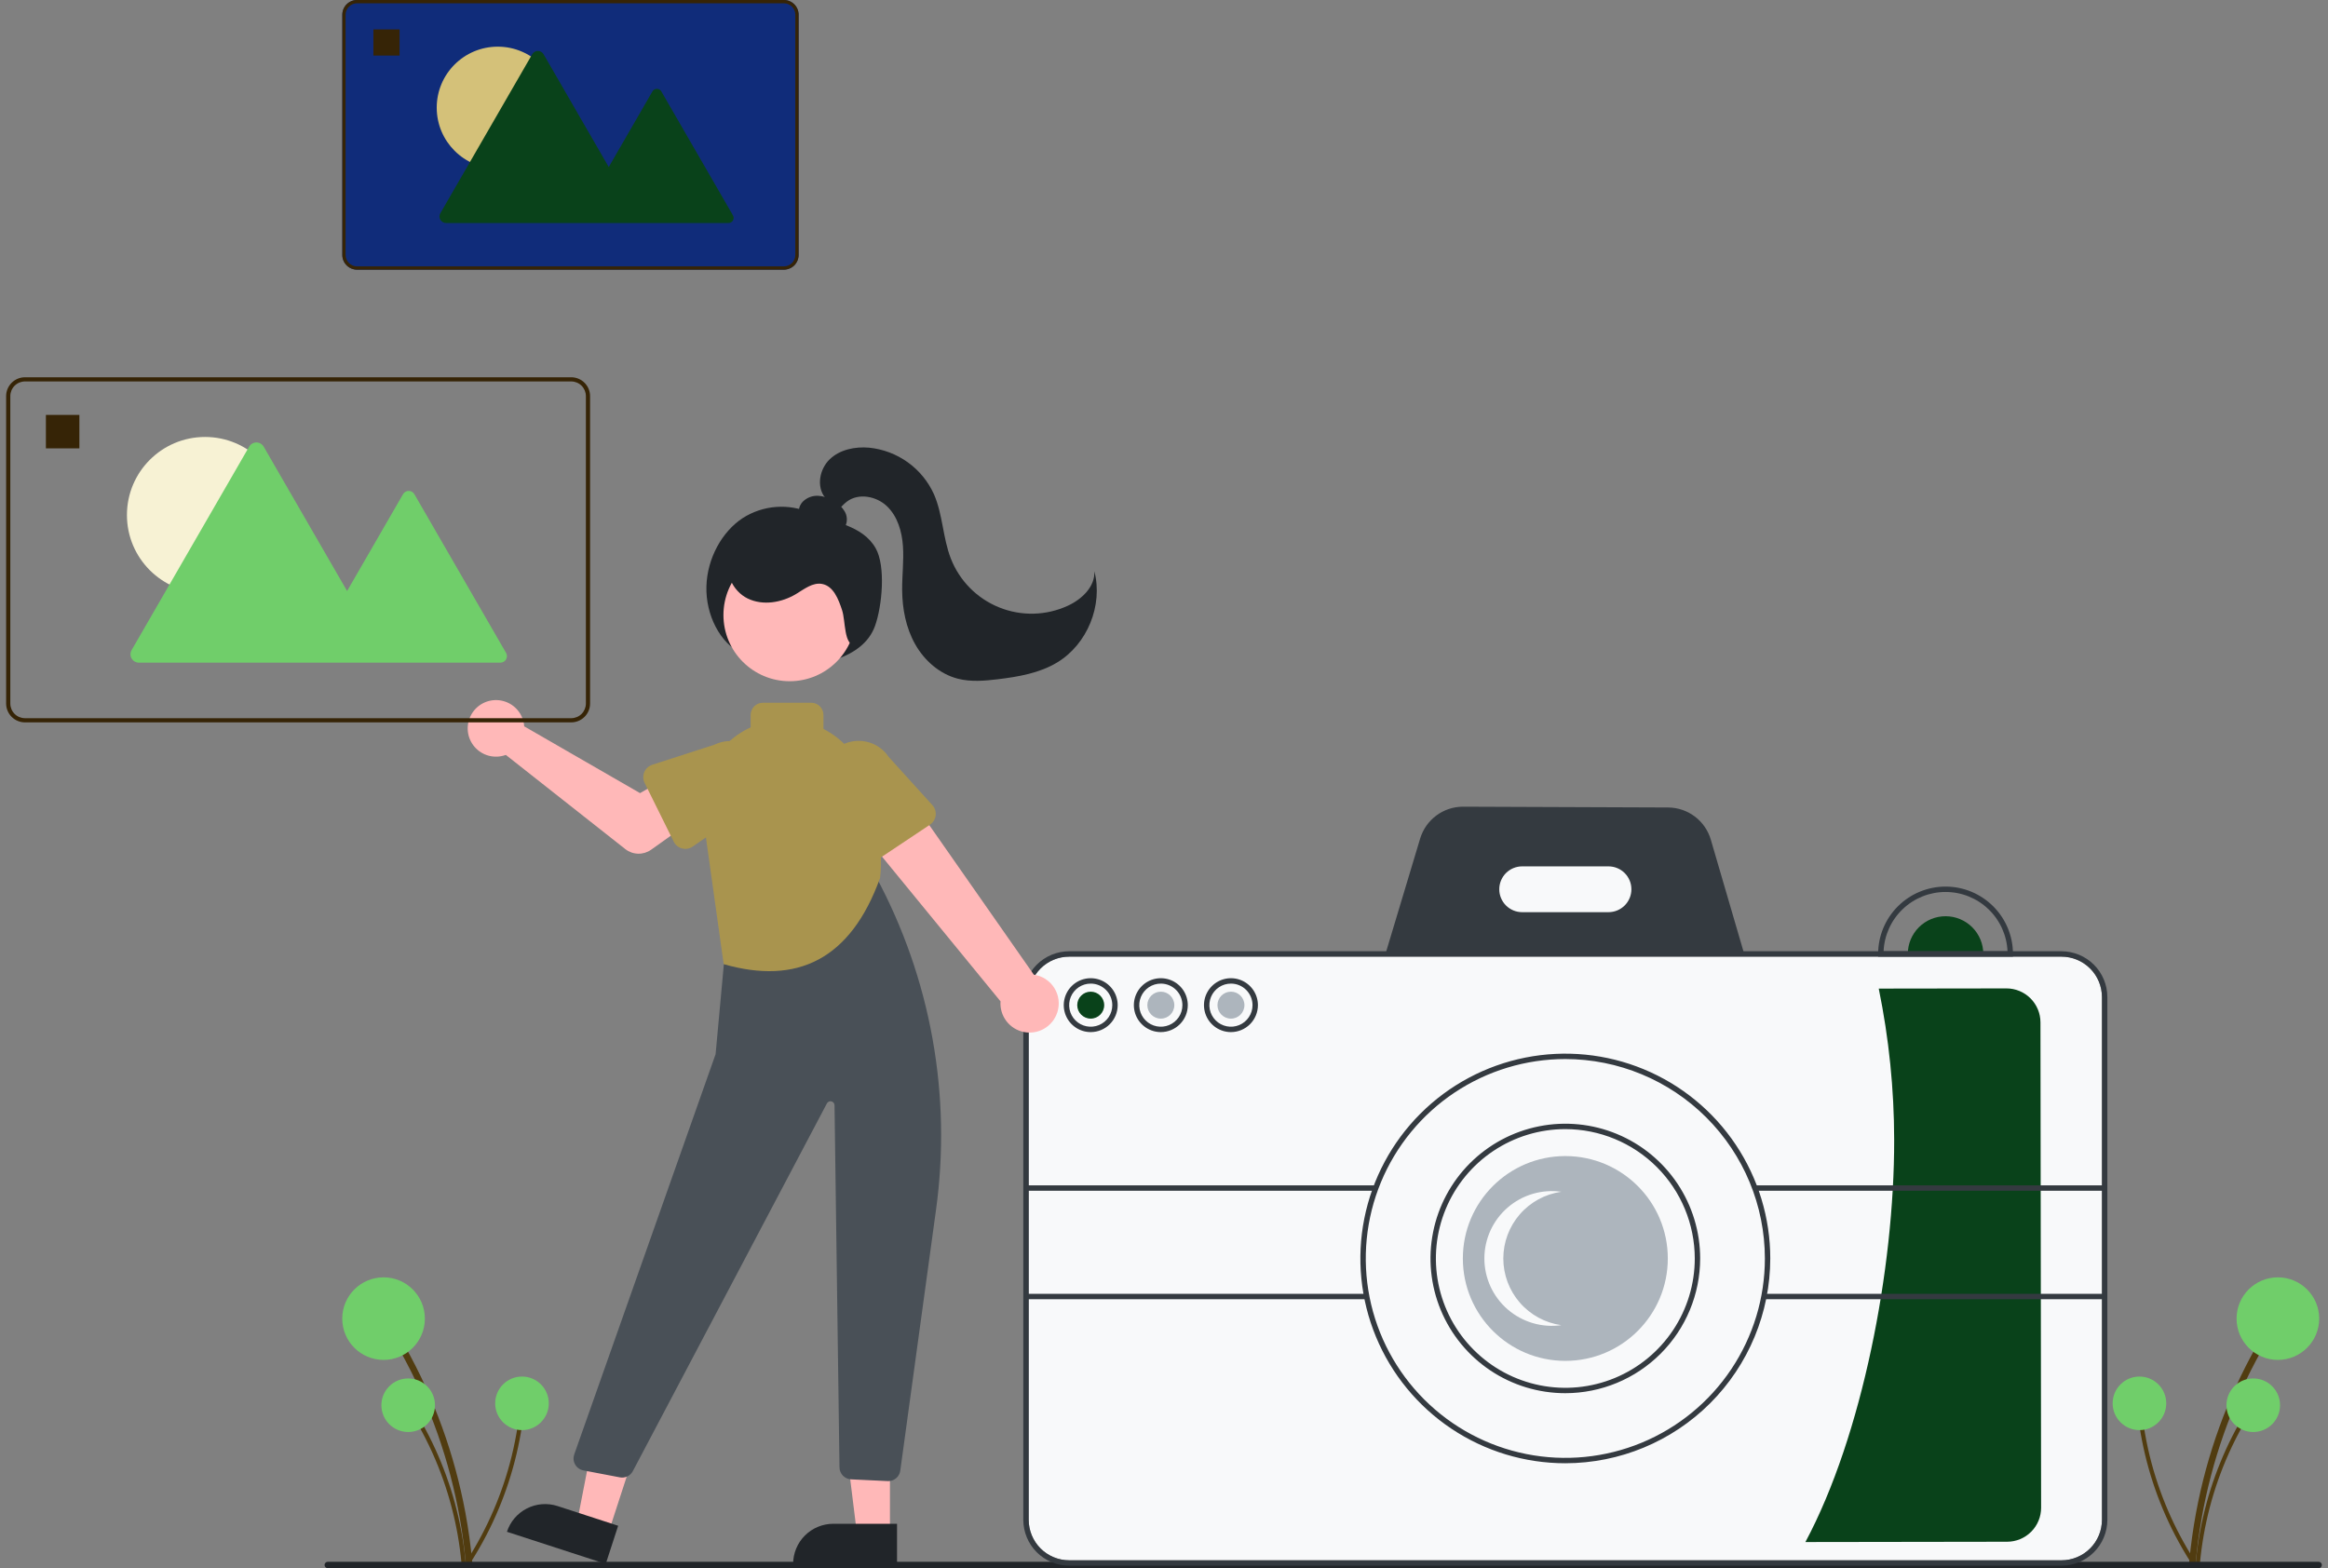 <svg width="190" height="128" viewBox="0 0 190 128" fill="none" xmlns="http://www.w3.org/2000/svg">
<rect x="0" y="0" width="190" height="128" fill="#808080" stroke="none"/>
<g clip-path="url(#clip0_993_8802)">
<path d="M179.206 127.497C179.648 122.735 180.87 118.078 182.823 113.712C183.367 112.496 183.966 111.308 184.62 110.147C184.653 110.086 184.661 110.015 184.642 109.948C184.623 109.882 184.579 109.825 184.52 109.79C184.46 109.755 184.389 109.745 184.322 109.761C184.255 109.778 184.197 109.82 184.16 109.878C181.783 114.109 180.117 118.701 179.23 123.472C178.983 124.805 178.797 126.146 178.673 127.497C178.642 127.838 179.174 127.836 179.206 127.497Z" fill="#513C10"/>
<path d="M185.909 110.999C187.771 110.999 189.281 109.49 189.281 107.629C189.281 105.768 187.771 104.26 185.909 104.26C184.047 104.26 182.538 105.768 182.538 107.629C182.538 109.49 184.047 110.999 185.909 110.999Z" fill="#70CE6A"/>
<path d="M179.55 127.585C179.837 124.496 180.63 121.475 181.897 118.642C182.25 117.854 182.639 117.083 183.063 116.329C183.084 116.29 183.089 116.243 183.077 116.2C183.065 116.157 183.037 116.12 182.998 116.098C182.959 116.075 182.913 116.069 182.87 116.079C182.826 116.09 182.789 116.117 182.765 116.155C181.222 118.9 180.142 121.879 179.566 124.974C179.406 125.838 179.286 126.709 179.205 127.585C179.185 127.806 179.53 127.805 179.55 127.585H179.55Z" fill="#513C10"/>
<path d="M183.899 116.884C185.107 116.884 186.087 115.905 186.087 114.698C186.087 113.49 185.107 112.512 183.899 112.512C182.691 112.512 181.712 113.49 181.712 114.698C181.712 115.905 182.691 116.884 183.899 116.884Z" fill="#70CE6A"/>
<path d="M179.115 127.38C177.44 124.767 176.205 121.898 175.461 118.885C175.254 118.047 175.086 117.2 174.957 116.345C174.949 116.301 174.925 116.261 174.889 116.235C174.853 116.208 174.808 116.197 174.763 116.203C174.719 116.209 174.679 116.232 174.651 116.267C174.623 116.302 174.61 116.346 174.614 116.391C175.087 119.503 176.069 122.517 177.52 125.311C177.926 126.091 178.366 126.851 178.842 127.592C178.962 127.779 179.234 127.565 179.115 127.38Z" fill="#513C10"/>
<path d="M174.612 116.729C175.82 116.729 176.799 115.751 176.799 114.543C176.799 113.336 175.82 112.357 174.612 112.357C173.404 112.357 172.424 113.336 172.424 114.543C172.424 115.751 173.404 116.729 174.612 116.729Z" fill="#70CE6A"/>
<path d="M38.008 127.497C37.566 122.735 36.344 118.078 34.391 113.712C33.847 112.496 33.248 111.308 32.594 110.147C32.561 110.086 32.553 110.015 32.572 109.948C32.591 109.882 32.635 109.825 32.694 109.79C32.754 109.755 32.825 109.745 32.892 109.761C32.959 109.778 33.017 109.82 33.054 109.878C35.431 114.109 37.097 118.702 37.984 123.472C38.231 124.805 38.417 126.146 38.541 127.497C38.572 127.838 38.04 127.836 38.008 127.497Z" fill="#513C10"/>
<path d="M31.305 110.999C33.167 110.999 34.676 109.49 34.676 107.629C34.676 105.768 33.167 104.26 31.305 104.26C29.443 104.26 27.933 105.768 27.933 107.629C27.933 109.49 29.443 110.999 31.305 110.999Z" fill="#70CE6A"/>
<path d="M37.664 127.585C37.377 124.496 36.584 121.475 35.317 118.642C34.964 117.854 34.575 117.083 34.151 116.329C34.13 116.29 34.125 116.243 34.137 116.2C34.149 116.157 34.177 116.12 34.216 116.098C34.255 116.075 34.301 116.069 34.344 116.079C34.388 116.09 34.425 116.117 34.449 116.155C35.992 118.9 37.072 121.879 37.648 124.974C37.808 125.838 37.928 126.709 38.009 127.585C38.029 127.806 37.684 127.805 37.664 127.585H37.664Z" fill="#513C10"/>
<path d="M33.315 116.884C34.523 116.884 35.502 115.905 35.502 114.698C35.502 113.49 34.523 112.512 33.315 112.512C32.107 112.512 31.127 113.49 31.127 114.698C31.127 115.905 32.107 116.884 33.315 116.884Z" fill="#70CE6A"/>
<path d="M38.1 127.38C39.775 124.767 41.009 121.898 41.753 118.885C41.96 118.047 42.128 117.2 42.258 116.345C42.265 116.301 42.289 116.261 42.325 116.235C42.361 116.208 42.406 116.197 42.451 116.203C42.495 116.209 42.536 116.232 42.563 116.267C42.591 116.302 42.604 116.346 42.6 116.391C42.127 119.503 41.145 122.517 39.694 125.311C39.289 126.091 38.848 126.851 38.372 127.592C38.252 127.779 37.98 127.565 38.1 127.38H38.1Z" fill="#513C10"/>
<path d="M42.602 116.729C43.81 116.729 44.79 115.751 44.79 114.543C44.79 113.336 43.81 112.357 42.602 112.357C41.395 112.357 40.415 113.336 40.415 114.543C40.415 115.751 41.395 116.729 42.602 116.729Z" fill="#70CE6A"/>
<path d="M189.238 128H26.75C26.68 128 26.614 127.972 26.565 127.923C26.516 127.874 26.488 127.808 26.488 127.738C26.488 127.669 26.516 127.603 26.565 127.554C26.614 127.504 26.68 127.477 26.75 127.477H189.238C189.307 127.477 189.374 127.504 189.423 127.553C189.472 127.602 189.5 127.669 189.5 127.738C189.5 127.808 189.472 127.875 189.423 127.924C189.374 127.973 189.307 128 189.238 128Z" fill="#212529"/>
<path d="M87.259 78.084C86.383 78.085 85.544 78.433 84.925 79.052C84.307 79.67 83.959 80.509 83.957 81.384V124.055C83.959 124.93 84.307 125.769 84.925 126.387C85.544 127.006 86.383 127.354 87.259 127.355H168.25C169.126 127.354 169.965 127.006 170.584 126.387C171.203 125.769 171.551 124.93 171.552 124.055V81.384C171.551 80.509 171.203 79.67 170.584 79.052C169.965 78.433 169.126 78.085 168.25 78.084H87.259Z" fill="#F8F9FA"/>
<path d="M166.533 83.446L166.586 123.063C166.586 123.798 166.295 124.504 165.775 125.025C165.255 125.546 164.55 125.839 163.814 125.841L147.348 125.865C151.984 117.199 154.608 103.558 154.593 93.044C154.589 88.894 154.167 84.756 153.334 80.691L163.754 80.676C164.49 80.675 165.195 80.967 165.717 81.486C166.238 82.006 166.531 82.71 166.533 83.446Z" fill="#09421A"/>
<path d="M142.404 78.032L113.058 77.917L115.911 68.428C116.139 67.683 116.6 67.03 117.226 66.565C117.851 66.1 118.61 65.847 119.39 65.844H119.403L136.153 65.909C136.935 65.916 137.695 66.173 138.32 66.644C138.945 67.114 139.402 67.772 139.625 68.522L142.404 78.032Z" fill="#343A40"/>
<path d="M158.787 74.785C157.97 74.785 157.186 75.11 156.608 75.687C156.03 76.265 155.706 77.048 155.706 77.865H161.868C161.868 77.048 161.543 76.265 160.966 75.687C160.388 75.11 159.604 74.785 158.787 74.785Z" fill="#09421A"/>
<path d="M168.25 127.795H87.259C86.267 127.793 85.316 127.399 84.614 126.698C83.913 125.997 83.519 125.047 83.517 124.055V81.384C83.519 80.392 83.913 79.442 84.614 78.741C85.316 78.04 86.267 77.646 87.259 77.644H168.25C169.242 77.646 170.193 78.04 170.895 78.741C171.596 79.442 171.991 80.392 171.992 81.384V124.055C171.991 125.047 171.596 125.997 170.895 126.698C170.193 127.399 169.242 127.793 168.25 127.795ZM87.259 78.084C86.383 78.085 85.544 78.433 84.925 79.052C84.307 79.67 83.959 80.509 83.957 81.384V124.055C83.959 124.93 84.307 125.769 84.925 126.387C85.544 127.006 86.383 127.354 87.259 127.355H168.25C169.126 127.354 169.965 127.006 170.584 126.387C171.203 125.769 171.551 124.93 171.552 124.055V81.384C171.551 80.509 171.203 79.67 170.584 79.052C169.965 78.433 169.126 78.085 168.25 78.084H87.259Z" fill="#343A40"/>
<path d="M131.276 74.454H124.233C123.737 74.454 123.261 74.257 122.91 73.906C122.56 73.556 122.363 73.08 122.363 72.585C122.363 72.089 122.56 71.613 122.91 71.262C123.261 70.912 123.737 70.715 124.233 70.715H131.276C131.772 70.715 132.248 70.912 132.599 71.262C132.95 71.613 133.147 72.089 133.147 72.585C133.147 73.08 132.95 73.556 132.599 73.906C132.248 74.257 131.772 74.454 131.276 74.454Z" fill="#F8F9FA"/>
<path d="M127.755 119.435C124.446 119.435 121.213 118.455 118.462 116.618C115.711 114.781 113.567 112.17 112.301 109.116C111.035 106.061 110.704 102.7 111.349 99.457C111.995 96.215 113.588 93.236 115.927 90.898C118.266 88.56 121.247 86.968 124.491 86.323C127.736 85.678 131.099 86.009 134.156 87.274C137.212 88.54 139.824 90.682 141.662 93.431C143.5 96.18 144.481 99.412 144.481 102.719C144.476 107.151 142.712 111.4 139.577 114.534C136.441 117.667 132.189 119.43 127.755 119.435ZM127.755 86.442C124.533 86.442 121.385 87.397 118.706 89.185C116.028 90.974 113.941 93.516 112.708 96.49C111.475 99.464 111.153 102.737 111.781 105.894C112.41 109.051 113.961 111.952 116.238 114.228C118.516 116.504 121.418 118.055 124.577 118.683C127.737 119.311 131.011 118.988 133.987 117.756C136.963 116.524 139.507 114.438 141.296 111.761C143.086 109.085 144.041 105.938 144.041 102.719C144.036 98.403 142.319 94.266 139.265 91.215C136.212 88.163 132.073 86.447 127.755 86.442Z" fill="#343A40"/>
<path d="M127.755 113.716C125.578 113.716 123.451 113.071 121.641 111.863C119.831 110.654 118.421 108.937 117.588 106.927C116.755 104.918 116.537 102.706 116.962 100.573C117.386 98.44 118.434 96.48 119.973 94.942C121.512 93.404 123.473 92.356 125.608 91.932C127.742 91.508 129.955 91.725 131.966 92.558C133.976 93.39 135.695 94.8 136.904 96.609C138.113 98.417 138.759 100.543 138.759 102.719C138.756 105.634 137.595 108.43 135.532 110.491C133.469 112.553 130.672 113.713 127.755 113.716ZM127.755 92.161C125.665 92.161 123.623 92.78 121.885 93.94C120.148 95.1 118.794 96.749 117.995 98.678C117.195 100.607 116.986 102.73 117.393 104.778C117.801 106.826 118.807 108.708 120.285 110.184C121.762 111.661 123.644 112.666 125.694 113.074C127.743 113.481 129.867 113.272 131.797 112.473C133.728 111.674 135.377 110.32 136.538 108.584C137.699 106.848 138.319 104.807 138.319 102.719C138.316 99.919 137.201 97.236 135.221 95.256C133.241 93.277 130.555 92.164 127.755 92.161Z" fill="#343A40"/>
<path d="M127.755 111.078C132.374 111.078 136.118 107.336 136.118 102.72C136.118 98.103 132.374 94.361 127.755 94.361C123.136 94.361 119.391 98.103 119.391 102.72C119.391 107.336 123.136 111.078 127.755 111.078Z" fill="#ADB5BD"/>
<path d="M122.693 102.72C122.693 101.395 123.172 100.114 124.041 99.114C124.91 98.114 126.112 97.461 127.424 97.275C126.644 97.165 125.849 97.222 125.094 97.445C124.338 97.668 123.639 98.05 123.044 98.567C122.448 99.083 121.971 99.721 121.644 100.437C121.317 101.154 121.148 101.932 121.148 102.72C121.148 103.507 121.317 104.285 121.644 105.002C121.971 105.718 122.448 106.356 123.044 106.873C123.639 107.389 124.338 107.771 125.094 107.994C125.849 108.217 126.644 108.275 127.424 108.164C126.112 107.978 124.91 107.325 124.041 106.325C123.172 105.325 122.693 104.045 122.693 102.72Z" fill="#F8F9FA"/>
<path d="M164.289 78.084H153.284V77.864C153.284 76.406 153.864 75.007 154.896 73.976C155.928 72.945 157.327 72.365 158.787 72.365C160.246 72.365 161.645 72.945 162.677 73.976C163.709 75.007 164.289 76.406 164.289 77.864V78.084ZM153.729 77.644H163.844C163.787 76.342 163.229 75.112 162.287 74.21C161.345 73.308 160.091 72.805 158.787 72.805C157.482 72.805 156.228 73.308 155.286 74.21C154.344 75.112 153.786 76.342 153.729 77.644Z" fill="#343A40"/>
<path d="M89.019 84.243C88.584 84.243 88.159 84.114 87.797 83.872C87.435 83.63 87.153 83.287 86.986 82.885C86.82 82.483 86.776 82.041 86.861 81.614C86.946 81.188 87.155 80.796 87.463 80.488C87.771 80.18 88.163 79.971 88.59 79.886C89.017 79.801 89.46 79.845 89.862 80.011C90.264 80.178 90.608 80.46 90.849 80.821C91.091 81.183 91.22 81.608 91.22 82.043C91.22 82.626 90.988 83.186 90.575 83.598C90.162 84.01 89.603 84.242 89.019 84.243ZM89.019 80.284C88.671 80.284 88.331 80.387 88.041 80.58C87.752 80.774 87.526 81.048 87.393 81.37C87.26 81.692 87.225 82.045 87.293 82.387C87.361 82.728 87.528 83.041 87.775 83.288C88.021 83.534 88.334 83.701 88.676 83.769C89.017 83.837 89.371 83.802 89.693 83.669C90.015 83.536 90.29 83.31 90.483 83.021C90.677 82.732 90.78 82.391 90.78 82.043C90.78 81.577 90.594 81.129 90.264 80.8C89.934 80.47 89.486 80.284 89.019 80.284Z" fill="#343A40"/>
<path d="M89.019 83.143C89.627 83.143 90.12 82.65 90.12 82.043C90.12 81.436 89.627 80.943 89.019 80.943C88.412 80.943 87.919 81.436 87.919 82.043C87.919 82.65 88.412 83.143 89.019 83.143Z" fill="#09421A"/>
<path d="M94.742 83.143C95.35 83.143 95.842 82.65 95.842 82.043C95.842 81.436 95.35 80.943 94.742 80.943C94.134 80.943 93.641 81.436 93.641 82.043C93.641 82.65 94.134 83.143 94.742 83.143Z" fill="#ADB5BD"/>
<path d="M100.464 83.143C101.072 83.143 101.564 82.65 101.564 82.043C101.564 81.436 101.072 80.943 100.464 80.943C99.856 80.943 99.364 81.436 99.364 82.043C99.364 82.65 99.856 83.143 100.464 83.143Z" fill="#ADB5BD"/>
<path d="M94.742 84.243C94.306 84.243 93.881 84.114 93.519 83.872C93.157 83.63 92.875 83.287 92.708 82.885C92.542 82.483 92.498 82.041 92.583 81.614C92.668 81.188 92.878 80.796 93.185 80.488C93.493 80.18 93.885 79.971 94.312 79.886C94.739 79.801 95.182 79.845 95.584 80.011C95.986 80.178 96.33 80.46 96.572 80.821C96.813 81.183 96.942 81.608 96.942 82.043C96.942 82.626 96.71 83.186 96.297 83.598C95.885 84.01 95.325 84.242 94.742 84.243ZM94.742 80.284C94.393 80.284 94.053 80.387 93.763 80.58C93.474 80.774 93.248 81.048 93.115 81.37C92.982 81.692 92.947 82.045 93.015 82.387C93.083 82.728 93.25 83.041 93.497 83.288C93.743 83.534 94.057 83.701 94.398 83.769C94.74 83.837 95.094 83.802 95.415 83.669C95.737 83.536 96.012 83.31 96.206 83.021C96.399 82.732 96.502 82.391 96.502 82.043C96.502 81.577 96.316 81.129 95.986 80.8C95.656 80.47 95.208 80.284 94.742 80.284Z" fill="#343A40"/>
<path d="M100.464 84.243C100.029 84.243 99.603 84.114 99.241 83.872C98.879 83.63 98.597 83.287 98.431 82.885C98.264 82.483 98.221 82.041 98.305 81.614C98.39 81.188 98.6 80.796 98.908 80.488C99.216 80.18 99.608 79.971 100.035 79.886C100.462 79.801 100.904 79.845 101.306 80.011C101.708 80.178 102.052 80.46 102.294 80.821C102.536 81.183 102.665 81.608 102.665 82.043C102.664 82.626 102.432 83.186 102.02 83.598C101.607 84.01 101.048 84.242 100.464 84.243ZM100.464 80.284C100.116 80.284 99.775 80.387 99.486 80.58C99.196 80.774 98.971 81.048 98.837 81.37C98.704 81.692 98.669 82.045 98.737 82.387C98.805 82.728 98.973 83.041 99.219 83.288C99.465 83.534 99.779 83.701 100.121 83.769C100.462 83.837 100.816 83.802 101.138 83.669C101.46 83.536 101.735 83.31 101.928 83.021C102.121 82.732 102.225 82.391 102.225 82.043C102.224 81.577 102.039 81.129 101.708 80.8C101.378 80.47 100.931 80.284 100.464 80.284Z" fill="#343A40"/>
<path d="M112.348 96.752H83.737V97.192H112.348V96.752Z" fill="#343A40"/>
<path d="M111.638 105.605H83.737V106.045H111.638V105.605Z" fill="#343A40"/>
<path d="M171.772 96.752H143.161V97.192H171.772V96.752Z" fill="#343A40"/>
<path d="M171.721 105.605H143.821V106.045H171.721V105.605Z" fill="#343A40"/>
<path d="M60.545 53.334C58.761 52.514 57.587 50.171 57.654 47.861C57.721 45.55 58.938 43.389 60.615 42.288C61.434 41.764 62.369 41.451 63.338 41.378C64.307 41.305 65.278 41.473 66.166 41.868C67.967 42.635 70.385 42.843 71.467 44.747C72.299 46.211 71.999 49.475 71.41 51.102C70.901 52.509 69.657 53.301 68.443 53.745C67.099 54.231 65.667 54.423 64.243 54.309C62.819 54.194 61.435 53.775 60.187 53.08" fill="#212529"/>
<path d="M49.663 125.089L47.097 124.255L49.096 113.967L52.883 115.198L49.663 125.089Z" fill="#FFB8B8"/>
<path d="M45.503 122.927L50.451 124.536L49.438 127.65L41.374 125.028C41.507 124.619 41.719 124.24 41.999 123.913C42.278 123.587 42.619 123.318 43.003 123.123C43.386 122.928 43.804 122.81 44.233 122.776C44.662 122.743 45.094 122.794 45.503 122.927Z" fill="#212529"/>
<path d="M72.633 125.146L69.935 125.145L68.651 114.744L72.634 114.744L72.633 125.146Z" fill="#FFB8B8"/>
<path d="M68.008 124.375H73.211V127.649H64.731C64.731 127.219 64.816 126.794 64.981 126.396C65.145 125.999 65.387 125.638 65.691 125.334C65.995 125.03 66.356 124.789 66.754 124.624C67.151 124.46 67.577 124.375 68.008 124.375Z" fill="#212529"/>
<path d="M72.497 120.891C72.481 120.891 72.465 120.891 72.448 120.89L69.459 120.748C69.207 120.735 68.969 120.628 68.794 120.447C68.619 120.265 68.519 120.024 68.515 119.773L68.11 90.213C68.109 90.139 68.084 90.068 68.038 90.011C67.992 89.954 67.928 89.913 67.857 89.896C67.786 89.879 67.711 89.886 67.644 89.917C67.577 89.947 67.522 89.999 67.488 90.063L51.651 120.074C51.553 120.262 51.396 120.413 51.205 120.505C51.014 120.597 50.798 120.625 50.59 120.585L47.614 120.018C47.474 119.992 47.341 119.935 47.225 119.852C47.109 119.77 47.012 119.663 46.941 119.539C46.869 119.416 46.826 119.278 46.813 119.136C46.8 118.994 46.818 118.851 46.865 118.717L58.404 86.042L59.292 76.376C59.312 76.151 59.409 75.939 59.567 75.777C59.725 75.615 59.934 75.512 60.159 75.485C63.521 75.073 68.219 72.319 70.083 71.155C70.197 71.082 70.325 71.035 70.459 71.015C70.593 70.995 70.729 71.002 70.86 71.038C70.992 71.073 71.115 71.135 71.222 71.22C71.329 71.305 71.418 71.411 71.483 71.532C75.973 79.871 77.69 89.421 76.386 98.801L73.477 120.036C73.445 120.273 73.329 120.491 73.148 120.648C72.968 120.806 72.737 120.892 72.497 120.891Z" fill="#495057"/>
<path d="M64.449 55.603C67.434 55.603 69.855 53.185 69.855 50.201C69.855 47.218 67.434 44.799 64.449 44.799C61.464 44.799 59.044 47.218 59.044 50.201C59.044 53.185 61.464 55.603 64.449 55.603Z" fill="#FFB8B8"/>
<path d="M59.063 78.698L57.435 67.074C57.039 65.308 57.361 63.457 58.33 61.928C59.298 60.398 60.835 59.316 62.602 58.919C64.369 58.521 66.221 58.841 67.752 59.808C69.283 60.775 70.368 62.31 70.767 64.075C71.23 66.224 72.172 68.84 71.828 71.659C69.417 78.346 65.041 80.407 59.063 78.698Z" fill="#A9944E"/>
<path d="M66.216 60.661H62.254C61.992 60.66 61.74 60.556 61.554 60.37C61.369 60.185 61.264 59.933 61.264 59.671V58.351C61.264 58.089 61.369 57.837 61.554 57.652C61.74 57.466 61.992 57.362 62.254 57.361H66.216C66.478 57.362 66.73 57.466 66.916 57.652C67.102 57.837 67.206 58.089 67.206 58.351V59.671C67.206 59.933 67.102 60.185 66.916 60.37C66.73 60.556 66.478 60.66 66.216 60.661Z" fill="#A9944E"/>
<path d="M86.293 82.63C86.4 82.302 86.434 81.954 86.393 81.611C86.351 81.268 86.235 80.939 86.052 80.645C85.869 80.352 85.624 80.103 85.335 79.915C85.045 79.726 84.717 79.604 84.375 79.556L72.044 61.912L68.387 65.525L81.658 81.732C81.615 82.312 81.787 82.888 82.141 83.35C82.494 83.811 83.005 84.128 83.576 84.239C84.147 84.349 84.74 84.247 85.24 83.95C85.741 83.654 86.115 83.184 86.293 82.63V82.63Z" fill="#FFB8B8"/>
<path d="M75.901 67.311L71.448 70.281C71.321 70.366 71.178 70.422 71.027 70.446C70.877 70.471 70.723 70.462 70.576 70.421C70.43 70.381 70.293 70.309 70.177 70.211C70.06 70.113 69.966 69.991 69.901 69.853L67.62 65.03C67.191 64.38 67.038 63.586 67.194 62.823C67.35 62.06 67.802 61.39 68.451 60.959C69.1 60.529 69.894 60.373 70.658 60.526C71.422 60.68 72.094 61.129 72.527 61.777L76.099 65.718C76.201 65.831 76.277 65.965 76.323 66.11C76.369 66.255 76.383 66.409 76.365 66.56C76.346 66.711 76.295 66.856 76.215 66.986C76.135 67.115 76.028 67.226 75.901 67.311Z" fill="#A9944E"/>
<path d="M42.73 58.924C42.757 59.043 42.775 59.163 42.783 59.285L52.237 64.736L54.535 63.414L56.985 66.619L53.144 69.355C52.834 69.576 52.461 69.69 52.08 69.681C51.699 69.672 51.331 69.539 51.032 69.303L41.283 61.617C40.843 61.78 40.364 61.805 39.909 61.689C39.455 61.573 39.046 61.321 38.738 60.967C38.43 60.614 38.237 60.175 38.185 59.709C38.133 59.243 38.224 58.772 38.446 58.359C38.668 57.946 39.01 57.61 39.428 57.396C39.845 57.183 40.318 57.101 40.783 57.162C41.248 57.224 41.684 57.425 42.032 57.74C42.379 58.055 42.623 58.468 42.73 58.924V58.924Z" fill="#FFB8B8"/>
<path d="M54.985 68.697L52.61 63.901C52.542 63.765 52.505 63.616 52.5 63.464C52.495 63.311 52.524 63.16 52.583 63.02C52.642 62.879 52.731 62.753 52.843 62.651C52.955 62.548 53.089 62.47 53.233 62.423L58.313 60.782C59.013 60.441 59.821 60.391 60.558 60.643C61.295 60.896 61.903 61.43 62.246 62.129C62.59 62.828 62.642 63.635 62.392 64.373C62.141 65.11 61.608 65.719 60.91 66.064L56.54 69.097C56.414 69.184 56.272 69.243 56.122 69.27C55.972 69.297 55.818 69.291 55.671 69.253C55.523 69.215 55.386 69.146 55.267 69.05C55.149 68.954 55.053 68.833 54.985 68.697H54.985Z" fill="#A9944E"/>
<path d="M68.077 43.398C68.271 43.426 68.47 43.389 68.642 43.294C68.813 43.198 68.949 43.048 69.027 42.868C69.099 42.685 69.128 42.488 69.112 42.292C69.096 42.096 69.036 41.906 68.935 41.737C68.731 41.401 68.445 41.121 68.104 40.923C67.712 40.661 67.258 40.505 66.788 40.47C66.553 40.455 66.317 40.49 66.097 40.574C65.877 40.657 65.678 40.787 65.513 40.954C65.351 41.125 65.245 41.341 65.207 41.573C65.168 41.806 65.201 42.044 65.299 42.258C65.496 42.639 65.911 42.852 66.315 42.998C67.117 43.285 67.971 43.397 68.819 43.326" fill="#212529"/>
<path d="M69.805 52.661C68.86 52.706 69.023 50.702 68.727 49.804C68.432 48.907 68.024 47.836 67.094 47.663C66.332 47.522 65.643 48.079 64.979 48.479C63.796 49.192 62.264 49.455 61.022 48.851C59.779 48.247 59.024 46.634 59.628 45.392C59.812 45.051 60.064 44.751 60.369 44.511C60.674 44.272 61.024 44.097 61.399 43.998C62.151 43.805 62.935 43.767 63.702 43.887C65.413 44.097 67.057 44.679 68.519 45.593C69.527 46.225 70.487 47.086 70.787 48.237C71.087 49.389 71.209 52.519 70.036 52.717L69.805 52.661Z" fill="#212529"/>
<path d="M67.333 40.611C66.62 39.707 66.888 38.282 67.72 37.485C68.552 36.688 69.789 36.44 70.937 36.541C72.074 36.656 73.161 37.067 74.089 37.734C75.017 38.401 75.754 39.3 76.224 40.341C76.95 41.999 76.944 43.896 77.6 45.583C77.949 46.482 78.48 47.3 79.157 47.987C79.835 48.674 80.647 49.214 81.542 49.576C82.437 49.937 83.397 50.112 84.362 50.089C85.327 50.066 86.277 49.845 87.153 49.441C88.295 48.915 89.383 47.885 89.317 46.63C90.039 49.412 88.739 52.593 86.275 54.075C84.832 54.943 83.123 55.237 81.451 55.44C80.361 55.572 79.242 55.67 78.178 55.398C76.691 55.017 75.445 53.92 74.691 52.583C73.937 51.246 73.64 49.688 73.629 48.154C73.62 46.958 73.776 45.762 73.694 44.569C73.611 43.377 73.252 42.143 72.387 41.317C71.522 40.491 70.062 40.22 69.113 40.947C68.731 41.239 68.451 41.666 68.022 41.882C67.592 42.097 66.913 41.93 66.885 41.45L67.333 40.611Z" fill="#212529"/>
<path d="M46.622 58.962H2.037C1.63 58.961 1.239 58.799 0.951 58.511C0.663 58.223 0.5 57.833 0.5 57.425V32.33C0.5 31.922 0.663 31.532 0.951 31.244C1.239 30.956 1.63 30.793 2.037 30.793H46.622C47.029 30.793 47.42 30.956 47.708 31.244C47.997 31.532 48.159 31.922 48.159 32.33V57.425C48.159 57.833 47.997 58.223 47.708 58.511C47.42 58.799 47.029 58.961 46.622 58.962ZM2.037 31.134C1.72 31.135 1.416 31.261 1.192 31.485C0.968 31.709 0.842 32.013 0.842 32.33V57.425C0.842 57.742 0.968 58.046 1.192 58.27C1.416 58.494 1.72 58.62 2.037 58.62H46.622C46.939 58.62 47.243 58.494 47.467 58.27C47.691 58.046 47.817 57.742 47.818 57.425V32.33C47.817 32.013 47.691 31.709 47.467 31.485C47.243 31.261 46.939 31.135 46.622 31.134H2.037Z" fill="#362406"/>
<path d="M16.735 48.409C20.256 48.409 23.11 45.556 23.11 42.038C23.11 38.519 20.256 35.666 16.735 35.666C13.214 35.666 10.36 38.519 10.36 42.038C10.36 45.556 13.214 48.409 16.735 48.409Z" fill="#F7F2D4"/>
<path d="M41.302 53.289L33.818 40.335C33.771 40.254 33.704 40.187 33.623 40.14C33.542 40.093 33.45 40.069 33.357 40.069C33.263 40.069 33.171 40.093 33.09 40.14C33.009 40.187 32.942 40.254 32.895 40.335L28.328 48.24L21.52 36.455C21.46 36.351 21.373 36.265 21.27 36.205C21.166 36.145 21.048 36.113 20.928 36.113C20.808 36.113 20.69 36.145 20.586 36.205C20.482 36.265 20.396 36.351 20.336 36.455L10.741 53.064C10.681 53.168 10.65 53.285 10.65 53.405C10.65 53.525 10.681 53.643 10.741 53.747C10.801 53.85 10.887 53.937 10.991 53.997C11.095 54.056 11.213 54.088 11.333 54.088H40.84C40.934 54.088 41.026 54.063 41.107 54.017C41.188 53.97 41.255 53.903 41.302 53.822C41.349 53.741 41.373 53.649 41.373 53.556C41.373 53.462 41.349 53.37 41.302 53.289Z" fill="#70CE6A"/>
<path d="M6.479 33.865H3.746V36.597H6.479V33.865Z" fill="#362406"/>
<path d="M29.14 22.01H63.977C64.295 22.01 64.6 21.883 64.826 21.658C65.051 21.433 65.177 21.128 65.178 20.81V1.201C65.177 0.882 65.051 0.577 64.826 0.352C64.6 0.127 64.295 0 63.977 0H29.14C28.822 0 28.516 0.127 28.291 0.352C28.066 0.577 27.939 0.882 27.939 1.201V20.81C27.939 21.128 28.066 21.433 28.291 21.658C28.516 21.883 28.822 22.01 29.14 22.01Z" fill="#102C7A"/>
<path d="M63.977 22.01H29.14C28.822 22.01 28.516 21.883 28.291 21.658C28.066 21.433 27.939 21.128 27.939 20.81V1.201C27.939 0.882 28.066 0.577 28.291 0.352C28.516 0.127 28.822 0 29.14 0H63.977C64.295 0 64.6 0.127 64.826 0.352C65.051 0.577 65.177 0.882 65.178 1.201V20.81C65.177 21.128 65.051 21.433 64.826 21.658C64.6 21.883 64.295 22.01 63.977 22.01ZM29.14 0.267C28.892 0.267 28.655 0.366 28.48 0.541C28.305 0.716 28.206 0.953 28.206 1.201V20.81C28.206 21.057 28.305 21.294 28.48 21.47C28.655 21.645 28.892 21.743 29.14 21.743H63.977C64.224 21.743 64.462 21.645 64.637 21.47C64.812 21.294 64.911 21.057 64.911 20.81V1.201C64.911 0.953 64.812 0.716 64.637 0.541C64.462 0.366 64.224 0.267 63.977 0.267H29.14Z" fill="#362406"/>
<path d="M40.624 13.765C43.375 13.765 45.606 11.537 45.606 8.787C45.606 6.038 43.375 3.809 40.624 3.809C37.873 3.809 35.643 6.038 35.643 8.787C35.643 11.537 37.873 13.765 40.624 13.765Z" fill="#D4C179"/>
<path d="M59.82 17.579L53.972 7.457C53.936 7.393 53.883 7.341 53.82 7.304C53.757 7.268 53.685 7.249 53.612 7.249C53.539 7.249 53.467 7.268 53.404 7.304C53.34 7.341 53.288 7.393 53.251 7.457L49.683 13.634L44.363 4.425C44.316 4.344 44.248 4.277 44.167 4.23C44.086 4.183 43.994 4.158 43.9 4.158C43.807 4.158 43.715 4.183 43.633 4.23C43.552 4.277 43.485 4.344 43.438 4.425L35.941 17.403C35.894 17.484 35.869 17.576 35.869 17.669C35.869 17.763 35.894 17.855 35.941 17.936C35.988 18.017 36.055 18.085 36.136 18.131C36.218 18.178 36.31 18.203 36.403 18.203H59.459C59.532 18.203 59.604 18.184 59.667 18.147C59.731 18.111 59.783 18.058 59.82 17.995C59.856 17.932 59.876 17.86 59.876 17.787C59.876 17.714 59.856 17.642 59.82 17.579Z" fill="#09421A"/>
<path d="M32.61 2.4H30.475V4.535H32.61V2.4Z" fill="#362406"/>
</g>
<defs>
<clipPath id="clip0_993_8802">
<rect width="189" height="128" fill="white" transform="translate(0.5)"/>
</clipPath>
</defs>
</svg>
